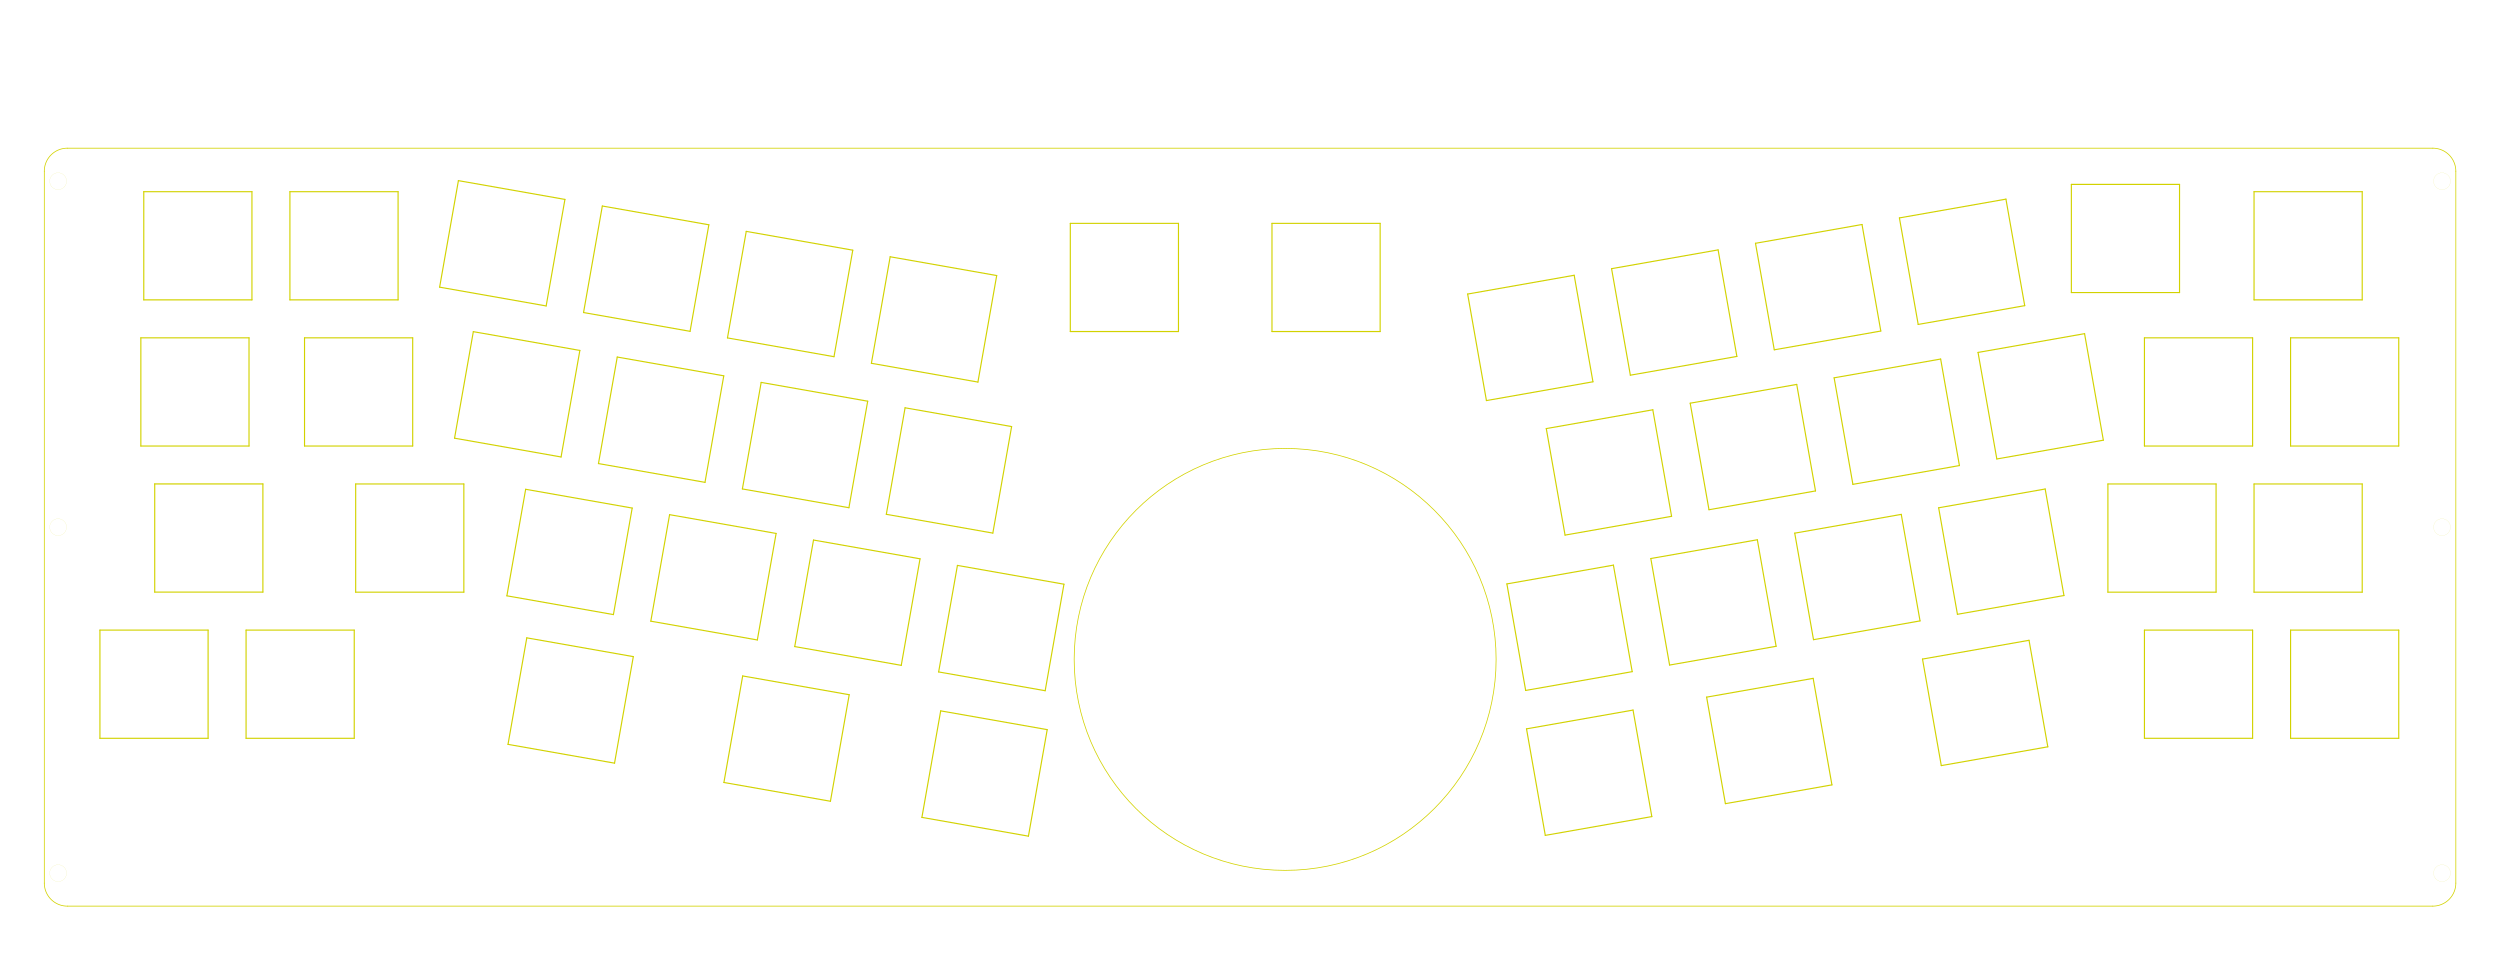 <?xml version="1.0" standalone="no"?>
 <!DOCTYPE svg PUBLIC "-//W3C//DTD SVG 1.1//EN" 
 "http://www.w3.org/Graphics/SVG/1.1/DTD/svg11.dtd"> 
<svg
  xmlns:svg="http://www.w3.org/2000/svg"
  xmlns="http://www.w3.org/2000/svg"
  xmlns:xlink="http://www.w3.org/1999/xlink"
  version="1.1"
  width="32.588cm" height="12.489cm" viewBox="0 0 325882000 124891800">
<title>SVG Picture created as aliceball-Edge_Cuts.svg date 2022/02/25 23:58:57 </title>
  <desc>Picture generated by PCBNEW </desc>
<g style="fill:#000000; fill-opacity:1;stroke:#000000; stroke-opacity:1;
stroke-linecap:round; stroke-linejoin:round;"
 transform="translate(0 0) scale(1 1)">
</g>
<g style="fill:#000000; fill-opacity:0.0; 
stroke:#000000; stroke-width:0; stroke-opacity:1; 
stroke-linecap:round; stroke-linejoin:round;">
</g>
<g style="fill:#D2D200; fill-opacity:0.0; 
stroke:#D2D200; stroke-width:0; stroke-opacity:1; 
stroke-linecap:round; stroke-linejoin:round;">
</g>
<g style="fill:#D2D200; fill-opacity:0.0; 
stroke:#D2D200; stroke-width:100000; stroke-opacity:1; 
stroke-linecap:round; stroke-linejoin:round;">
<path d="M320125000 22317500 A3000001 3000001 0.0 0 0 317125000 19317500" />
<path d="M8775000 19317500 A3000001 3000001 0.0 0 0 5775000 22317500" />
<path d="M5775000 115117500 A3000001 3000001 0.0 0 0 8775000 118117500" />
<path d="M317125000 19317500
L8775000 19317500
" />
<path d="M320125000 115117500
L320125000 22317500
" />
<circle cx="167522000" cy="85955500" r="27500000" /> 
<path d="M317125000 118117500 A3000001 3000001 0.0 0 0 320125000 115117500" />
<path d="M5775000 22317500
L5775000 115117500
" />
<path d="M8775000 118117500
L317125000 118117500
" />
</g>
<g style="fill:#D2D200; fill-opacity:0.0; 
stroke:#D2D200; stroke-width:150000; stroke-opacity:1; 
stroke-linecap:round; stroke-linejoin:round;">
<path d="M253052492 99798224
L250604053 85912435
" />
<path d="M266938281 97349785
L253052492 99798224
" />
<path d="M264489842 83463996
L266938281 97349785
" />
<path d="M250604053 85912435
L264489842 83463996
" />
<path d="M236348961 88425992
L238797400 102311781
" />
<path d="M222463172 90874431
L236348961 88425992
" />
<path d="M224911611 104760220
L222463172 90874431
" />
<path d="M238797400 102311781
L224911611 104760220
" />
<path d="M110696613 90560913
L108248174 104446702
" />
<path d="M96810824 88112474
L110696613 90560913
" />
<path d="M94362385 101998263
L96810824 88112474
" />
<path d="M108248174 104446702
L94362385 101998263
" />
<path d="M66219412 97031856
L68667851 83146067
" />
<path d="M80105201 99480295
L66219412 97031856
" />
<path d="M82553640 85594506
L80105201 99480295
" />
<path d="M68667851 83146067
L82553640 85594506
" />
<path d="M53795000 58139317
L39695000 58139317
" />
<path d="M53795000 44039317
L53795000 58139317
" />
<path d="M39695000 58139317
L39695000 44039317
" />
<path d="M39695000 44039317
L53795000 44039317
" />
<path d="M51890000 24989317
L51890000 39089317
" />
<path d="M51890000 39089317
L37790000 39089317
" />
<path d="M37790000 24989317
L51890000 24989317
" />
<path d="M37790000 39089317
L37790000 24989317
" />
<path d="M34267167 63081434
L34267167 77181434
" />
<path d="M20167167 77181434
L20167167 63081434
" />
<path d="M34267167 77181434
L20167167 77181434
" />
<path d="M20167167 63081434
L34267167 63081434
" />
<path d="M18740000 24989317
L32840000 24989317
" />
<path d="M32840000 24989317
L32840000 39089317
" />
<path d="M18740000 39089317
L18740000 24989317
" />
<path d="M32840000 39089317
L18740000 39089317
" />
<path d="M32459000 58139317
L18359000 58139317
" />
<path d="M18359000 44039317
L32459000 44039317
" />
<path d="M18359000 58139317
L18359000 44039317
" />
<path d="M32459000 44039317
L32459000 58139317
" />
<path d="M32075000 82139317
L46175000 82139317
" />
<path d="M46175000 82139317
L46175000 96239317
" />
<path d="M32075000 96239317
L32075000 82139317
" />
<path d="M46175000 96239317
L32075000 96239317
" />
<path d="M46362500 77189317
L46362500 63089317
" />
<path d="M46362500 63089317
L60462500 63089317
" />
<path d="M60462500 77189317
L46362500 77189317
" />
<path d="M60462500 63089317
L60462500 77189317
" />
<path d="M59754271 23546878
L73640060 25995317
" />
<path d="M71191621 39881106
L57305832 37432667
" />
<path d="M57305832 37432667
L59754271 23546878
" />
<path d="M73640060 25995317
L71191621 39881106
" />
<path d="M27125000 96239317
L13025000 96239317
" />
<path d="M13025000 82139317
L27125000 82139317
" />
<path d="M27125000 82139317
L27125000 96239317
" />
<path d="M13025000 96239317
L13025000 82139317
" />
<path d="M89952208 43189104
L76066419 40740665
" />
<path d="M92400647 29303315
L89952208 43189104
" />
<path d="M76066419 40740665
L78514858 26854876
" />
<path d="M78514858 26854876
L92400647 29303315
" />
<path d="M134058707 108997901
L120172918 106549462
" />
<path d="M136507146 95112112
L134058707 108997901
" />
<path d="M120172918 106549462
L122621357 92663673
" />
<path d="M122621357 92663673
L136507146 95112112
" />
<path d="M108712796 46497102
L94827007 44048663
" />
<path d="M94827007 44048663
L97275446 30162874
" />
<path d="M97275446 30162874
L111161235 32611313
" />
<path d="M111161235 32611313
L108712796 46497102
" />
<path d="M113587595 47356662
L116036034 33470873
" />
<path d="M127473384 49805101
L113587595 47356662
" />
<path d="M116036034 33470873
L129921823 35919312
" />
<path d="M129921823 35919312
L127473384 49805101
" />
<path d="M179906000 29117000
L179906000 43217000
" />
<path d="M165806000 29117000
L179906000 29117000
" />
<path d="M179906000 43217000
L165806000 43217000
" />
<path d="M165806000 43217000
L165806000 29117000
" />
<path d="M312684500 82139317
L312684500 96239317
" />
<path d="M312684500 96239317
L298584500 96239317
" />
<path d="M298584500 82139317
L312684500 82139317
" />
<path d="M298584500 96239317
L298584500 82139317
" />
<path d="M312684500 58139317
L298584500 58139317
" />
<path d="M298584500 58139317
L298584500 44039317
" />
<path d="M312684500 44039317
L312684500 58139317
" />
<path d="M298584500 44039317
L312684500 44039317
" />
<path d="M293822000 63089317
L307922000 63089317
" />
<path d="M307922000 77189317
L293822000 77189317
" />
<path d="M307922000 63089317
L307922000 77189317
" />
<path d="M293822000 77189317
L293822000 63089317
" />
<path d="M293822000 24989317
L307922000 24989317
" />
<path d="M307922000 24989317
L307922000 39089317
" />
<path d="M293822000 39089317
L293822000 24989317
" />
<path d="M307922000 39089317
L293822000 39089317
" />
</g>
<g style="fill:#D2D200; fill-opacity:0.0; 
stroke:#D2D200; stroke-width:10000; stroke-opacity:1; 
stroke-linecap:round; stroke-linejoin:round;">
<circle cx="7575000" cy="23617500" r="1100000" /> 
<circle cx="7575000" cy="68717500" r="1100000" /> 
<circle cx="7575000" cy="113817500" r="1100000" /> 
<circle cx="318325000" cy="23617500" r="1100000" /> 
<circle cx="318325000" cy="68717500" r="1100000" /> 
<circle cx="318325000" cy="113817500" r="1100000" /> 
</g>
<g style="fill:#D2D200; fill-opacity:0.0; 
stroke:#D2D200; stroke-width:150000; stroke-opacity:1; 
stroke-linecap:round; stroke-linejoin:round;">
<path d="M293634500 58139317
L279534500 58139317
" />
<path d="M293634500 44039317
L293634500 58139317
" />
<path d="M279534500 58139317
L279534500 44039317
" />
<path d="M279534500 44039317
L293634500 44039317
" />
<path d="M215319158 106445580
L201433369 108894019
" />
<path d="M201433369 108894019
L198984930 95008230
" />
<path d="M198984930 95008230
L212870719 92559791
" />
<path d="M212870719 92559791
L215319158 106445580
" />
<path d="M269043347 77628679
L255157558 80077118
" />
<path d="M266594908 63742890
L269043347 77628679
" />
<path d="M252709119 66191329
L266594908 63742890
" />
<path d="M255157558 80077118
L252709119 66191329
" />
<path d="M263928198 39842864
L250042409 42291303
" />
<path d="M247593970 28405514
L261479759 25957075
" />
<path d="M261479759 25957075
L263928198 39842864
" />
<path d="M250042409 42291303
L247593970 28405514
" />
<path d="M75585026 45682145
L73136587 59567934
" />
<path d="M73136587 59567934
L59250798 57119495
" />
<path d="M61699237 43233706
L75585026 45682145
" />
<path d="M59250798 57119495
L61699237 43233706
" />
<path d="M284109500 38136817
L270009500 38136817
" />
<path d="M270009500 24036817
L284109500 24036817
" />
<path d="M270009500 38136817
L270009500 24036817
" />
<path d="M284109500 24036817
L284109500 38136817
" />
<path d="M119928921 72845048
L117480482 86730837
" />
<path d="M117480482 86730837
L103594693 84282398
" />
<path d="M103594693 84282398
L106043132 70396609
" />
<path d="M106043132 70396609
L119928921 72845048
" />
<path d="M247834320 67050888
L250282759 80936677
" />
<path d="M236396970 83385116
L233948531 69499327
" />
<path d="M250282759 80936677
L236396970 83385116
" />
<path d="M233948531 69499327
L247834320 67050888
" />
<path d="M223958584 32573070
L226407023 46458859
" />
<path d="M226407023 46458859
L212521234 48907298
" />
<path d="M210072795 35021509
L223958584 32573070
" />
<path d="M212521234 48907298
L210072795 35021509
" />
<path d="M222770649 66443927
L220322210 52558138
" />
<path d="M234207999 50109699
L236656438 63995488
" />
<path d="M220322210 52558138
L234207999 50109699
" />
<path d="M236656438 63995488
L222770649 66443927
" />
<path d="M271729175 43493703
L274177614 57379492
" />
<path d="M257843386 45942142
L271729175 43493703
" />
<path d="M260291825 59827931
L257843386 45942142
" />
<path d="M274177614 57379492
L260291825 59827931
" />
<path d="M255417026 60687490
L241531237 63135929
" />
<path d="M239082798 49250140
L252968587 46801701
" />
<path d="M241531237 63135929
L239082798 49250140
" />
<path d="M252968587 46801701
L255417026 60687490
" />
<path d="M198875795 90001111
L196427356 76115322
" />
<path d="M210313145 73666883
L212761584 87552672
" />
<path d="M196427356 76115322
L210313145 73666883
" />
<path d="M212761584 87552672
L198875795 90001111
" />
<path d="M115532561 67043488
L117981000 53157699
" />
<path d="M131866789 55606138
L129418350 69491927
" />
<path d="M117981000 53157699
L131866789 55606138
" />
<path d="M129418350 69491927
L115532561 67043488
" />
<path d="M110657762 66183929
L96771973 63735490
" />
<path d="M113106201 52298140
L110657762 66183929
" />
<path d="M96771973 63735490
L99220412 49849701
" />
<path d="M99220412 49849701
L113106201 52298140
" />
<path d="M274772000 63089317
L288872000 63089317
" />
<path d="M274772000 77189317
L274772000 63089317
" />
<path d="M288872000 63089317
L288872000 77189317
" />
<path d="M288872000 77189317
L274772000 77189317
" />
<path d="M98719894 83422839
L84834105 80974400
" />
<path d="M101168333 69537050
L98719894 83422839
" />
<path d="M87282544 67088611
L101168333 69537050
" />
<path d="M84834105 80974400
L87282544 67088611
" />
<path d="M124803720 73704605
L138689509 76153044
" />
<path d="M122355281 87590394
L124803720 73704605
" />
<path d="M136241070 90038833
L122355281 87590394
" />
<path d="M138689509 76153044
L136241070 90038833
" />
<path d="M205197996 35881068
L207646435 49766857
" />
<path d="M191312207 38329507
L205197996 35881068
" />
<path d="M193760646 52215296
L191312207 38329507
" />
<path d="M207646435 49766857
L193760646 52215296
" />
<path d="M91897175 62875931
L78011386 60427492
" />
<path d="M80459825 46541703
L94345614 48990142
" />
<path d="M94345614 48990142
L91897175 62875931
" />
<path d="M78011386 60427492
L80459825 46541703
" />
<path d="M228833383 31713512
L242719172 29265073
" />
<path d="M242719172 29265073
L245167611 43150862
" />
<path d="M245167611 43150862
L231281822 45599301
" />
<path d="M231281822 45599301
L228833383 31713512
" />
<path d="M279534500 82139317
L293634500 82139317
" />
<path d="M293634500 96239317
L279534500 96239317
" />
<path d="M279534500 96239317
L279534500 82139317
" />
<path d="M293634500 82139317
L293634500 96239317
" />
<path d="M215187944 72807325
L229073733 70358886
" />
<path d="M229073733 70358886
L231522172 84244675
" />
<path d="M231522172 84244675
L217636383 86693114
" />
<path d="M217636383 86693114
L215187944 72807325
" />
<path d="M66073518 77666401
L68521957 63780612
" />
<path d="M68521957 63780612
L82407746 66229051
" />
<path d="M79959307 80114840
L66073518 77666401
" />
<path d="M82407746 66229051
L79959307 80114840
" />
<path d="M139517000 43217000
L139517000 29117000
" />
<path d="M139517000 29117000
L153617000 29117000
" />
<path d="M153617000 29117000
L153617000 43217000
" />
<path d="M153617000 43217000
L139517000 43217000
" />
<path d="M215447412 53417697
L217895851 67303486
" />
<path d="M217895851 67303486
L204010062 69751925
" />
<path d="M201561623 55866136
L215447412 53417697
" />
<path d="M204010062 69751925
L201561623 55866136
" />
<g >
</g>
<g >
</g>
<g >
</g>
<g >
</g>
<g >
</g>
<g >
</g>
<g >
</g>
<g >
</g>
<g >
</g>
<g >
</g>
<g >
</g>
<g >
</g>
<g >
</g>
<g >
</g>
<g >
</g>
<g >
</g>
<g >
</g>
<g >
</g>
<g >
</g>
<g >
</g>
<g >
</g>
<g >
</g>
<g >
</g>
<g >
</g>
<g >
</g>
<g >
</g>
<g >
</g>
<g >
</g>
<g >
</g>
<g >
</g>
<g >
</g>
<g >
</g>
<g >
</g>
<g >
</g>
<g >
</g>
<g >
</g>
<g >
</g>
<g >
</g>
<g >
</g>
<g >
</g>
<g >
</g>
<g >
</g>
<g >
</g>
<g >
</g>
<g >
</g>
<g >
</g>
<g >
</g>
<g >
</g>
<g >
</g>
<g >
</g>
<g >
</g>
<g >
</g>
<g >
</g>
<g >
</g>
<g >
</g>
<g >
</g>
<g >
</g>
<g >
</g>
<g >
</g>
<g >
</g>
<g >
</g>
<g >
</g>
<g >
</g>
<g >
</g>
<g >
</g>
<g >
</g>
<g >
</g>
</g> 
</svg>
